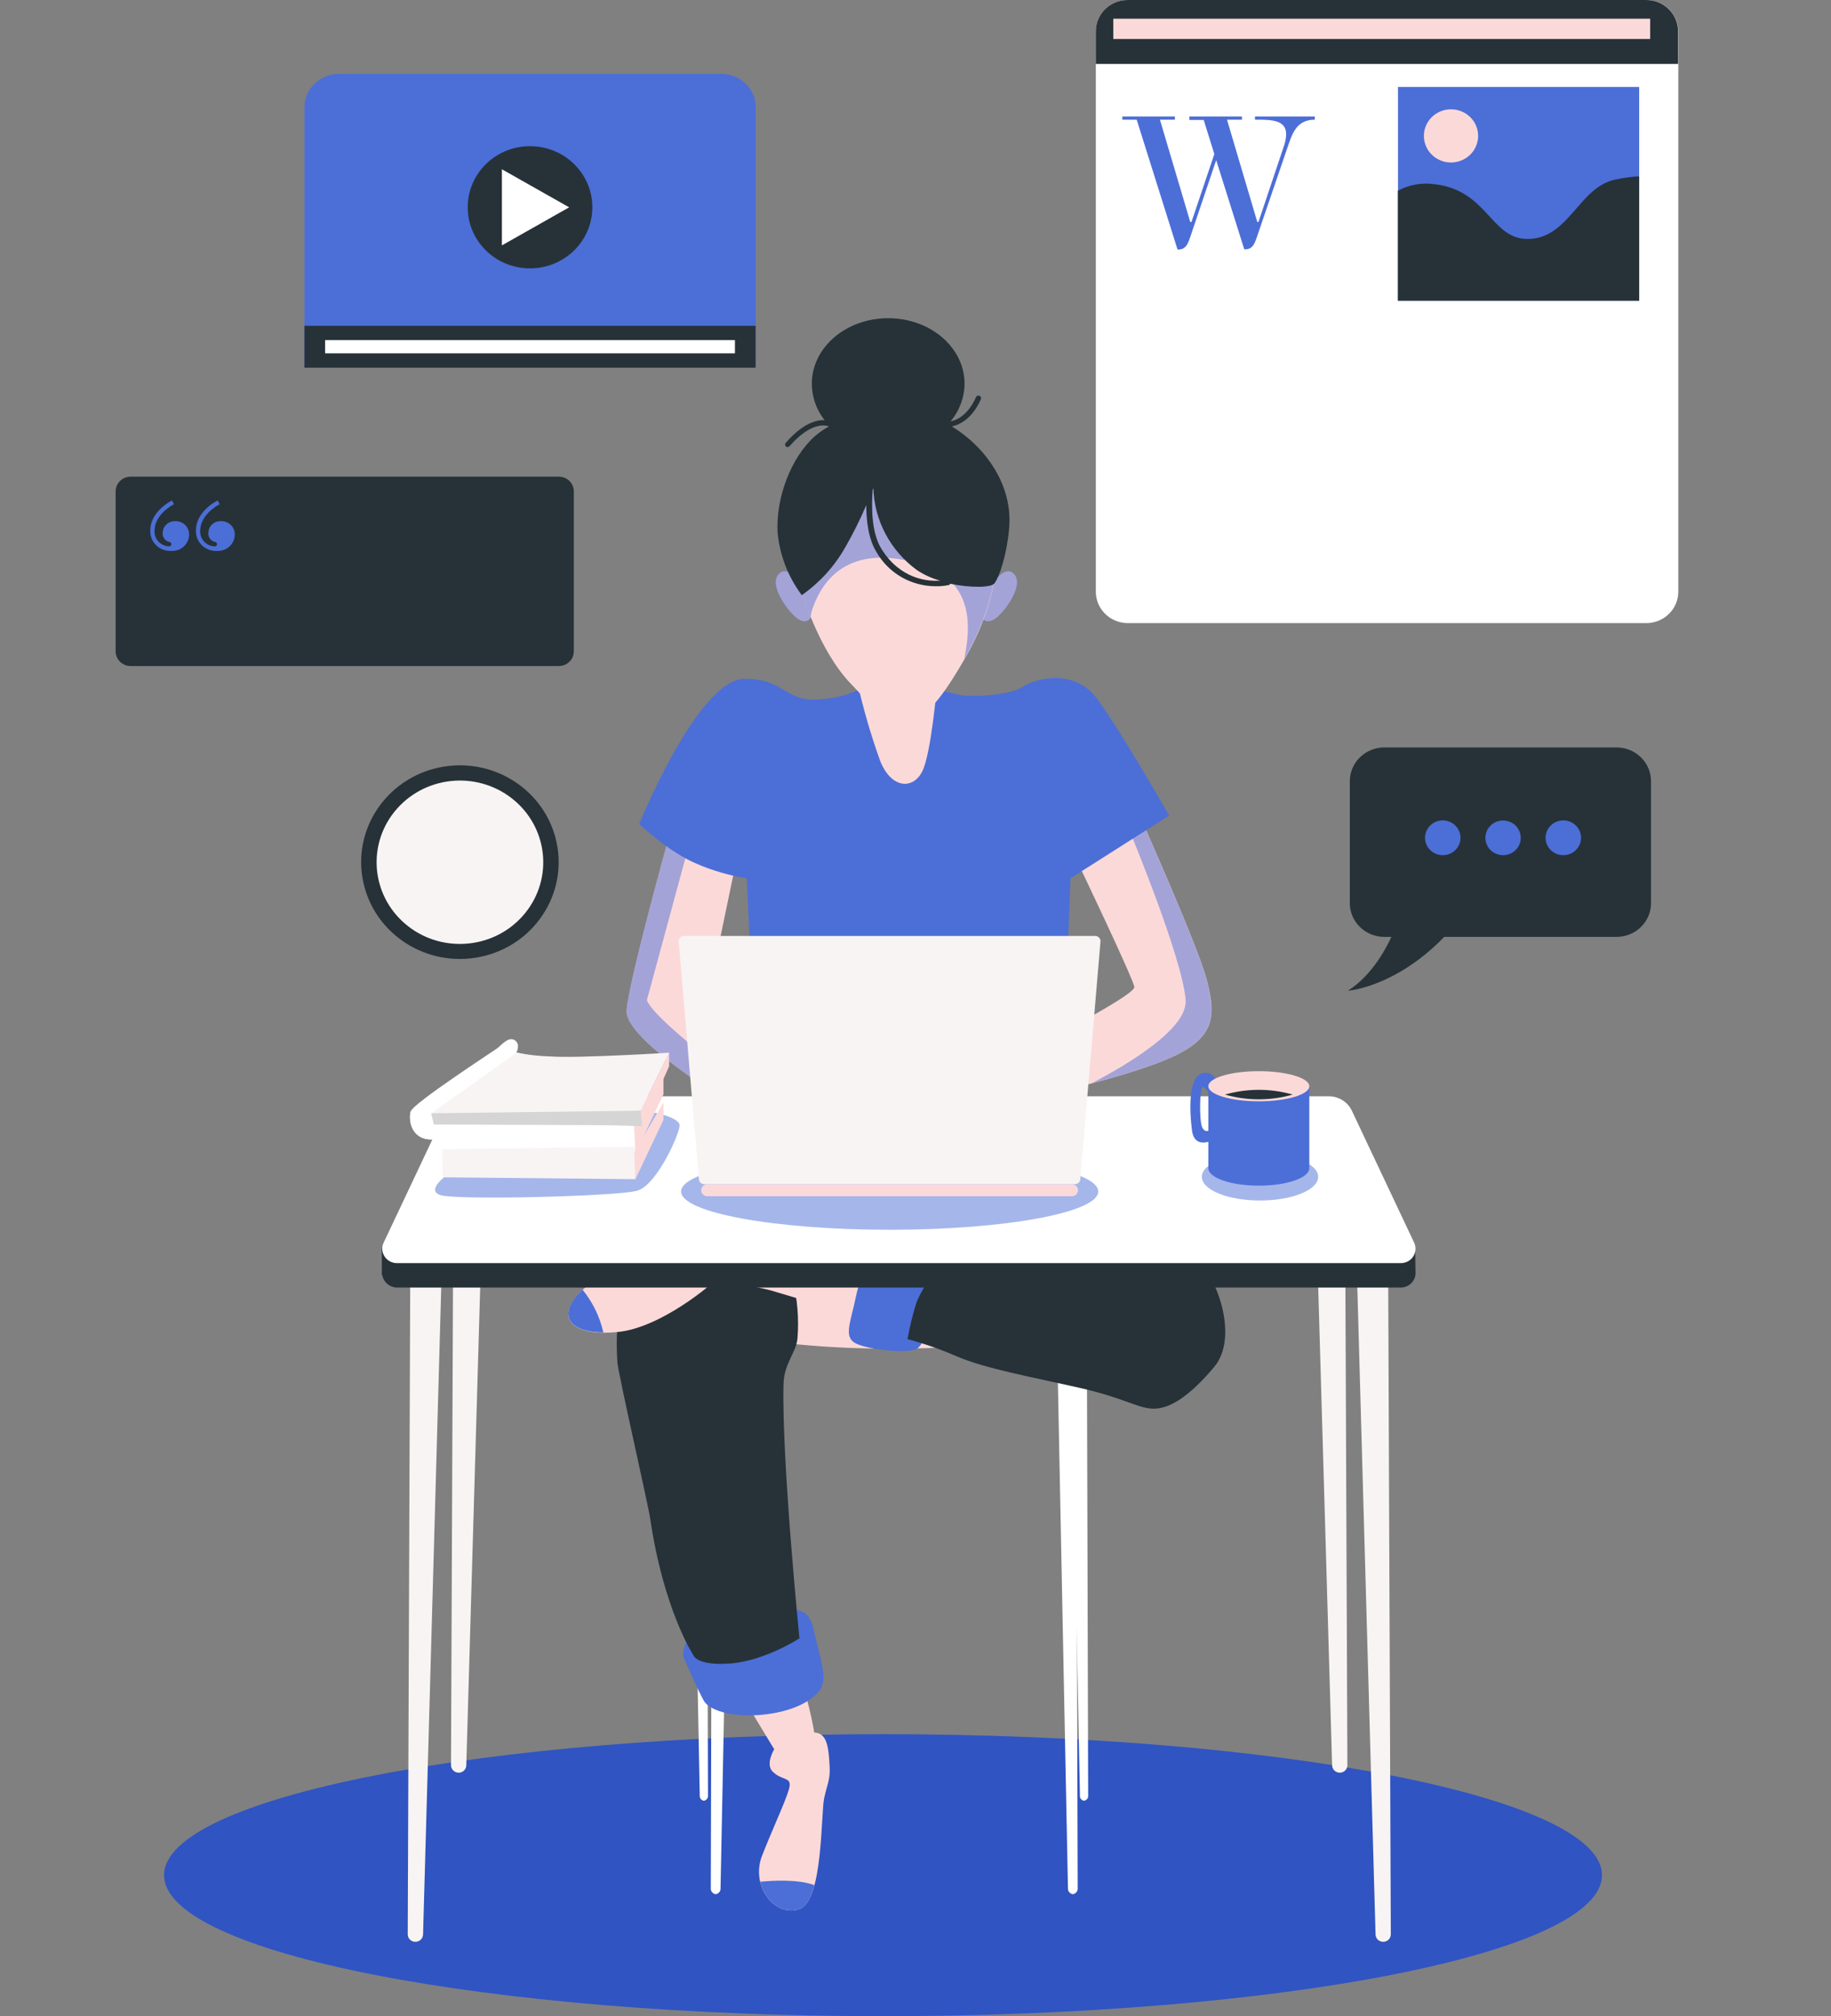 <svg width="228" height="251" viewBox="0 0 228 251" fill="none" xmlns="http://www.w3.org/2000/svg">
<rect x="0" y="0" width="228" height="251" fill="#808080" stroke="none"/>
<path d="M109.957 251C159.399 251 199.479 243.143 199.479 233.451C199.479 223.759 159.399 215.902 109.957 215.902C60.515 215.902 20.435 223.759 20.435 233.451C20.435 243.143 60.515 251 109.957 251Z" fill="#4C6ED7"/>
<path opacity="0.5" d="M109.957 251C159.399 251 199.479 243.143 199.479 233.451C199.479 223.759 159.399 215.902 109.957 215.902C60.515 215.902 20.435 223.759 20.435 233.451C20.435 243.143 60.515 251 109.957 251Z" fill="#153AAC"/>
<path d="M204.994 6.10352e-05H140.446C138.241 6.10352e-05 136.454 1.752 136.454 3.914V73.661C136.454 75.823 138.241 77.575 140.446 77.575H204.994C207.199 77.575 208.987 75.823 208.987 73.661V3.914C208.987 1.752 207.199 6.10352e-05 204.994 6.10352e-05Z" fill="white"/>
<path d="M140.446 4.89248e-05H204.988C206.041 4.89248e-05 207.052 0.41 207.797 1.141C208.542 1.871 208.96 2.861 208.96 3.894V7.957H136.454V3.914C136.451 3.399 136.553 2.889 136.752 2.413C136.952 1.937 137.246 1.504 137.617 1.141C137.989 0.777 138.43 0.488 138.915 0.293C139.401 0.097 139.921 -0.003 140.446 4.89248e-05Z" fill="#263238"/>
<path d="M159.925 18.036C160.069 17.597 160.145 17.14 160.15 16.679C160.15 14.998 158.409 14.901 156.701 14.901H156.27V14.505H163.725V14.901C161.785 14.901 161.077 16.115 160.474 17.912L156.502 29.536C156.204 30.399 155.952 31.042 155.019 31.042H154.939L151.443 19.937L148.193 29.562C147.888 30.425 147.636 31.068 146.703 31.068H146.63L141.545 14.901H139.757V14.505H146.299V14.901H144.438L148.212 27.634H148.365L151.212 19.178L149.888 14.934H148.1V14.505H154.648V14.901H152.788L156.561 27.634H156.707L159.925 18.036Z" fill="#4C6ED7"/>
<path d="M204.113 10.825H174.08V37.434H204.113V10.825Z" fill="#4C6ED7"/>
<path d="M204.113 21.949C203.106 22.005 202.105 22.142 201.121 22.358C196.559 23.331 195.367 29.75 190.209 29.75C185.641 29.75 185.25 23.721 178.702 22.942C177.109 22.696 175.477 22.979 174.067 23.747V37.434H204.113V21.949Z" fill="#263238"/>
<path d="M184.059 16.913C184.06 17.568 183.863 18.209 183.492 18.754C183.122 19.3 182.594 19.725 181.977 19.976C181.36 20.227 180.68 20.294 180.025 20.166C179.369 20.038 178.767 19.723 178.294 19.26C177.822 18.797 177.5 18.206 177.37 17.564C177.24 16.921 177.307 16.255 177.563 15.65C177.82 15.045 178.254 14.528 178.81 14.165C179.366 13.801 180.02 13.608 180.688 13.61C181.582 13.61 182.439 13.958 183.071 14.577C183.704 15.197 184.059 16.037 184.059 16.913Z" fill="#FCD9D9"/>
<path d="M205.484 2.33H138.632V4.855H205.484V2.33Z" fill="#FCD9D9"/>
<path d="M201.313 93.053H172.372C171.234 93.053 170.143 93.496 169.339 94.285C168.534 95.074 168.082 96.144 168.082 97.259V112.432C168.082 113.548 168.534 114.617 169.339 115.406C170.143 116.195 171.234 116.638 172.372 116.638H173.26C172.359 118.585 170.611 121.57 167.85 123.342C167.85 123.342 173.723 122.94 179.841 116.638H201.299C202.437 116.638 203.529 116.195 204.333 115.406C205.138 114.617 205.59 113.548 205.59 112.432V97.259C205.59 96.146 205.14 95.078 204.338 94.29C203.536 93.501 202.448 93.057 201.313 93.053Z" fill="#263238"/>
<path d="M181.867 104.307C181.868 103.878 181.74 103.458 181.497 103.1C181.255 102.743 180.909 102.464 180.505 102.299C180.101 102.134 179.655 102.091 179.226 102.174C178.796 102.258 178.402 102.464 178.092 102.768C177.782 103.071 177.571 103.458 177.486 103.879C177.401 104.3 177.446 104.737 177.614 105.133C177.782 105.529 178.066 105.868 178.431 106.106C178.796 106.343 179.224 106.469 179.662 106.468C180.246 106.466 180.806 106.238 181.219 105.833C181.632 105.428 181.865 104.88 181.867 104.307Z" fill="#4C6ED7"/>
<path d="M189.368 104.307C189.368 103.88 189.239 103.462 188.997 103.106C188.755 102.751 188.41 102.474 188.007 102.31C187.605 102.147 187.161 102.104 186.734 102.187C186.306 102.271 185.913 102.477 185.605 102.779C185.296 103.081 185.086 103.466 185.001 103.885C184.916 104.305 184.96 104.739 185.127 105.134C185.294 105.529 185.576 105.866 185.939 106.104C186.301 106.341 186.728 106.468 187.164 106.468C187.748 106.466 188.308 106.238 188.721 105.833C189.134 105.428 189.367 104.88 189.368 104.307Z" fill="#4C6ED7"/>
<path d="M196.877 104.307C196.878 103.878 196.749 103.458 196.507 103.101C196.265 102.744 195.92 102.465 195.516 102.3C195.112 102.135 194.667 102.091 194.238 102.174C193.808 102.257 193.414 102.463 193.104 102.765C192.794 103.068 192.583 103.455 192.497 103.875C192.411 104.296 192.454 104.732 192.622 105.129C192.789 105.525 193.072 105.864 193.436 106.102C193.8 106.341 194.228 106.468 194.665 106.468C195.25 106.466 195.811 106.238 196.225 105.834C196.639 105.429 196.873 104.88 196.877 104.307Z" fill="#4C6ED7"/>
<path d="M42.164 9.203H89.835C90.97 9.203 92.058 9.645 92.86 10.431C93.662 11.217 94.113 12.284 94.113 13.396V45.787H37.907V13.396C37.907 12.287 38.355 11.223 39.153 10.438C39.951 9.652 41.034 9.208 42.164 9.203Z" fill="#4C6ED7"/>
<path d="M94.086 40.562H37.907V45.767H94.086V40.562Z" fill="#263238"/>
<path d="M91.517 42.341H40.483V43.989H91.517V42.341Z" fill="white"/>
<path d="M66 33.41C70.285 33.41 73.76 30.005 73.76 25.804C73.76 21.604 70.285 18.198 66 18.198C61.714 18.198 58.24 21.604 58.24 25.804C58.24 30.005 61.714 33.41 66 33.41Z" fill="#263238"/>
<path d="M62.497 21.073L70.873 25.811L62.497 30.549V21.073Z" fill="white"/>
<path d="M69.586 59.342H16.267C15.236 59.342 14.4 60.161 14.4 61.172V81.09C14.4 82.1 15.236 82.92 16.267 82.92H69.586C70.617 82.92 71.453 82.1 71.453 81.09V61.172C71.453 60.161 70.617 59.342 69.586 59.342Z" fill="#263238"/>
<path d="M21.395 62.304L21.673 62.758C20.415 63.446 19.243 64.653 19.243 66.068C19.227 66.311 19.26 66.555 19.341 66.785C19.423 67.015 19.55 67.227 19.716 67.409C19.882 67.59 20.083 67.737 20.307 67.841C20.532 67.945 20.776 68.004 21.024 68.015C21.209 68.015 21.335 67.924 21.335 67.743C21.335 67.561 21.242 67.502 21.057 67.47C20.807 67.403 20.589 67.252 20.442 67.043C20.296 66.834 20.229 66.58 20.256 66.328C20.261 66.126 20.307 65.928 20.393 65.744C20.478 65.561 20.601 65.397 20.753 65.261C20.905 65.126 21.084 65.022 21.279 64.957C21.473 64.891 21.679 64.865 21.884 64.88C22.108 64.881 22.328 64.926 22.533 65.012C22.739 65.097 22.924 65.223 23.079 65.38C23.234 65.537 23.355 65.724 23.435 65.927C23.516 66.132 23.553 66.349 23.546 66.568C23.543 66.843 23.483 67.114 23.371 67.365C23.258 67.617 23.095 67.844 22.891 68.032C22.687 68.22 22.447 68.367 22.184 68.462C21.921 68.557 21.641 68.599 21.361 68.586C21.013 68.608 20.665 68.558 20.337 68.44C20.01 68.322 19.712 68.137 19.463 67.898C19.213 67.66 19.017 67.372 18.888 67.055C18.759 66.737 18.699 66.397 18.713 66.055C18.693 64.413 19.984 63.089 21.395 62.304ZM27.082 62.304L27.36 62.758C26.095 63.446 24.93 64.653 24.93 66.068C24.913 66.311 24.946 66.555 25.027 66.786C25.108 67.016 25.235 67.229 25.401 67.41C25.567 67.592 25.769 67.739 25.994 67.843C26.219 67.947 26.463 68.005 26.711 68.015C26.896 68.015 27.022 67.924 27.022 67.743C27.022 67.561 26.93 67.502 26.744 67.47C26.494 67.403 26.276 67.252 26.13 67.043C25.983 66.834 25.917 66.58 25.943 66.328C25.947 66.126 25.993 65.927 26.078 65.743C26.163 65.559 26.286 65.395 26.439 65.259C26.591 65.124 26.77 65.02 26.965 64.955C27.16 64.89 27.367 64.865 27.572 64.88C27.795 64.881 28.016 64.926 28.221 65.012C28.426 65.097 28.611 65.223 28.767 65.38C28.921 65.537 29.043 65.724 29.123 65.927C29.203 66.132 29.241 66.349 29.234 66.568C29.23 66.842 29.169 67.113 29.056 67.364C28.944 67.615 28.78 67.842 28.577 68.03C28.373 68.218 28.133 68.364 27.87 68.46C27.608 68.555 27.328 68.598 27.049 68.586C26.701 68.607 26.353 68.557 26.026 68.438C25.699 68.319 25.402 68.134 25.152 67.896C24.903 67.658 24.707 67.371 24.578 67.054C24.448 66.737 24.388 66.396 24.4 66.055C24.374 64.413 25.665 63.089 27.082 62.304Z" fill="#4C6ED7"/>
<path d="M59.249 119.227C65.951 118.155 70.497 111.96 69.403 105.391C68.309 98.822 61.989 94.366 55.288 95.438C48.586 96.51 44.04 102.705 45.133 109.274C46.227 115.843 52.547 120.299 59.249 119.227Z" fill="#263238"/>
<path d="M65.067 114.057C68.848 109.837 68.423 103.411 64.117 99.705C59.812 95.999 53.257 96.415 49.475 100.636C45.694 104.856 46.12 111.282 50.425 114.988C54.73 118.694 61.286 118.277 65.067 114.057Z" fill="#F8F4F4"/>
<path d="M134.196 107.357C134.196 107.357 141.248 122.109 141.248 122.888C141.248 123.667 134.991 127.002 133.799 127.703C132.875 128.219 131.922 128.685 130.945 129.099L131.661 135.933C131.661 135.933 142.433 133.525 146.948 131.117C151.464 128.709 151.305 125.99 150.259 121.953C149.213 117.916 142.254 102.315 142.254 102.315L134.196 107.357Z" fill="#FCD9D9"/>
<g style="mix-blend-mode:multiply" opacity="0.5">
<path d="M146.928 131.117C151.444 128.709 151.285 125.99 150.239 121.953C149.193 117.916 142.234 102.315 142.234 102.315L141.109 103.015L140.751 103.664C140.751 103.664 147.246 119.292 147.637 124.497C147.902 127.995 140.718 132.357 135.971 134.849C139.493 133.934 144.287 132.525 146.928 131.117Z" fill="#4C6ED7"/>
</g>
<path d="M83.32 104.099C83.32 104.099 78.176 122.576 78.024 125.841C77.871 129.105 88.24 135.543 88.617 135.933C88.995 136.322 88.028 124.705 88.028 124.705L91.544 107.831L83.32 104.099Z" fill="#FCD9D9"/>
<g style="mix-blend-mode:multiply" opacity="0.5">
<path d="M85.678 105.611L85.565 105.112L83.32 104.099C83.32 104.099 78.176 122.576 78.024 125.841C77.871 129.105 88.24 135.543 88.617 135.933C88.77 136.088 88.71 134.349 88.584 132.201C85.499 129.637 81.069 126.029 80.553 124.51" fill="#4C6ED7"/>
</g>
<path d="M107.481 85.538C107.481 85.538 105.494 86.94 101.621 87.096C97.748 87.251 97.562 84.5 92.749 84.5C86.916 84.5 79.6 102.587 79.6 102.587C79.6 102.587 83.241 106.085 86.81 107.558C88.784 108.406 90.86 109.006 92.987 109.343L93.543 121.226H132.832L133.302 109.343L145.584 101.536C145.584 101.536 139.559 90.977 136.633 87.018C133.706 83.059 128.787 84.532 127.284 85.538C125.781 86.544 121.325 86.784 119.683 86.55C117.541 86.086 115.424 85.516 113.34 84.844C113.34 84.844 110.811 82.78 107.481 85.538Z" fill="#4C6ED7"/>
<path d="M99.641 72.727C99.641 72.727 98.132 70.17 96.947 71.487C95.761 72.805 97.9 75.835 99.085 76.841C100.27 77.847 101.144 77.231 101.072 76.147C100.999 75.063 99.641 72.727 99.641 72.727Z" fill="#4C6ED7"/>
<path opacity="0.5" d="M99.641 72.727C99.641 72.727 98.132 70.17 96.947 71.487C95.761 72.805 97.9 75.835 99.085 76.841C100.27 77.847 101.144 77.231 101.072 76.147C100.999 75.063 99.641 72.727 99.641 72.727Z" fill="#FCD9D9"/>
<path d="M123.603 72.727C123.603 72.727 125.106 70.17 126.297 71.487C127.489 72.805 125.344 75.835 124.159 76.841C122.974 77.847 122.093 77.231 122.173 76.147C122.252 75.063 123.603 72.727 123.603 72.727Z" fill="#4C6ED7"/>
<path opacity="0.5" d="M123.603 72.727C123.603 72.727 125.106 70.17 126.297 71.487C127.489 72.805 125.344 75.835 124.159 76.841C122.974 77.847 122.093 77.231 122.173 76.147C122.252 75.063 123.603 72.727 123.603 72.727Z" fill="#FCD9D9"/>
<path d="M106.766 84.999C107.513 88.313 108.466 91.579 109.619 94.78C111.049 98.271 113.737 98.271 114.85 96.019C115.962 93.767 116.67 85.376 116.67 85.376C116.67 85.376 109.222 86.395 106.766 84.999Z" fill="#FCD9D9"/>
<path d="M99.8 73.583C99.8 73.583 101.859 80.722 105.759 84.921C109.659 89.121 111.056 90.113 113.128 89.808C115.201 89.503 117.405 86.862 120.491 81.371C123.576 75.881 123.801 71.669 124.06 71.279C124.318 70.89 123.397 63.128 118.988 59.786C114.578 56.443 109.639 54.977 105.362 58.624C101.085 62.271 98.37 68.223 99.8 73.583Z" fill="#FCD9D9"/>
<g style="mix-blend-mode:multiply" opacity="0.5">
<path d="M118.968 59.76C114.532 56.424 109.619 54.951 105.342 58.598C101.065 62.245 98.37 68.223 99.8 73.583C99.8 73.583 100.191 74.959 100.965 76.828C100.963 76.589 100.997 76.351 101.065 76.121C102.012 73.181 104.806 67.489 114.207 70.098C121.676 72.162 120.762 78.6 120.067 82.033L120.471 81.32C123.563 75.809 123.781 71.617 124.04 71.228C124.298 70.838 123.404 63.102 118.968 59.76Z" fill="#4C6ED7"/>
</g>
<path d="M56.486 141.079L56.161 219.757C56.161 220.005 56.262 220.243 56.441 220.418C56.619 220.593 56.862 220.692 57.115 220.692C57.361 220.692 57.598 220.598 57.775 220.429C57.952 220.261 58.055 220.031 58.062 219.79L60.352 141.19L56.486 141.079Z" fill="#F8F4F4"/>
<path d="M51.083 159.472L50.772 240.811C50.771 240.934 50.795 241.056 50.843 241.169C50.89 241.283 50.96 241.386 51.049 241.473C51.138 241.56 51.243 241.629 51.359 241.676C51.475 241.723 51.6 241.746 51.725 241.745C51.971 241.745 52.208 241.652 52.386 241.485C52.563 241.319 52.668 241.091 52.679 240.85L54.963 159.576L51.083 159.472Z" fill="#F8F4F4"/>
<path d="M167.453 141.079L167.778 219.757C167.779 219.88 167.755 220.001 167.708 220.114C167.66 220.228 167.591 220.331 167.503 220.418C167.415 220.505 167.31 220.573 167.195 220.621C167.079 220.668 166.956 220.692 166.831 220.692C166.584 220.692 166.346 220.598 166.168 220.43C165.99 220.261 165.886 220.032 165.878 219.79L163.593 141.19L167.453 141.079Z" fill="#F8F4F4"/>
<path d="M172.863 159.472L173.187 240.811C173.188 240.934 173.164 241.056 173.116 241.169C173.069 241.283 172.999 241.386 172.91 241.473C172.821 241.56 172.716 241.629 172.6 241.676C172.484 241.723 172.359 241.746 172.234 241.745C171.988 241.745 171.752 241.652 171.576 241.485C171.399 241.318 171.296 241.09 171.287 240.85L168.996 159.576L172.863 159.472Z" fill="#F8F4F4"/>
<path d="M88.703 162.853L88.511 235.048C88.49 235.228 88.541 235.409 88.654 235.553C88.766 235.697 88.931 235.793 89.114 235.82C89.292 235.796 89.455 235.706 89.568 235.568C89.681 235.431 89.737 235.256 89.723 235.08L91.16 162.938L88.703 162.853Z" fill="white"/>
<path d="M135.322 160.53L135.501 223.534C135.516 223.687 135.471 223.839 135.375 223.96C135.278 224.081 135.139 224.161 134.984 224.183C134.83 224.161 134.691 224.081 134.596 223.96C134.501 223.839 134.457 223.686 134.474 223.534L133.249 160.582L135.322 160.53Z" fill="white"/>
<path d="M87.982 160.53L88.161 223.534C88.176 223.687 88.131 223.839 88.035 223.96C87.939 224.081 87.799 224.161 87.644 224.183C87.49 224.161 87.351 224.081 87.256 223.96C87.161 223.839 87.117 223.686 87.134 223.534L85.909 160.582L87.982 160.53Z" fill="white"/>
<path d="M133.991 162.853L134.196 235.048C134.217 235.228 134.166 235.409 134.054 235.553C133.941 235.697 133.776 235.793 133.594 235.82C133.416 235.794 133.254 235.704 133.142 235.567C133.029 235.43 132.973 235.256 132.984 235.08L131.548 162.938L133.991 162.853Z" fill="white"/>
<path d="M111.023 167.909C127.295 167.909 140.486 164.954 140.486 161.308C140.486 157.663 127.295 154.708 111.023 154.708C94.751 154.708 81.56 157.663 81.56 161.308C81.56 164.954 94.751 167.909 111.023 167.909Z" fill="#FCD9D9"/>
<path d="M96.675 217.336C96.675 217.336 95.133 219.504 96.238 220.581C97.344 221.659 98.443 221.23 98.331 222.314C98.218 223.398 96.457 227.071 94.914 230.965C93.371 234.859 96.569 238.753 99.549 237.676C102.528 236.599 102.197 225.773 102.634 223.826C103.071 221.879 103.409 221.555 103.296 219.718C103.184 217.882 103.078 215.935 101.641 215.714C100.204 215.493 97.337 216.584 96.675 217.336Z" fill="#FCD9D9"/>
<path d="M101.409 234.691C99.423 233.951 96.377 234.1 94.662 234.269C95.239 236.716 97.443 238.435 99.549 237.676C100.429 237.358 101.005 236.203 101.409 234.691Z" fill="#4C6ED7"/>
<path d="M93.259 212.579C93.259 212.579 96.457 217.882 97.337 219.283C98.218 220.685 101.204 220.257 101.535 218.31C101.866 216.363 100.317 210.957 100.317 210.957L93.696 212.579H93.259Z" fill="#FCD9D9"/>
<path d="M85.645 204.142C85.645 204.142 84.757 205.551 85.201 206.524C85.645 207.498 86.856 210.308 87.631 211.716C88.406 213.124 91.934 213.988 96.013 213.339C100.092 212.69 102.416 210.846 102.528 209.224C102.641 207.601 101.866 205.44 101.31 202.844C100.754 200.248 99.323 200.359 97.337 200.359C95.351 200.359 87.3 202.63 85.645 204.142Z" fill="#4C6ED7"/>
<path d="M97.562 172.341C97.622 169.681 99.191 168.37 99.31 166.546C99.497 164.135 99.293 161.71 98.708 159.361L95.689 155.318C87.002 155.429 80.778 155.571 80.679 155.604C80.348 155.708 80.123 157.551 79.904 159.063C79.904 159.063 76.216 159.524 76.878 169.583C76.971 170.985 80.692 187.203 80.963 189.053C82.619 200.352 86.306 206.011 86.306 206.011C86.306 206.011 86.638 207.42 90.941 207.095C95.245 206.771 99.549 203.961 99.549 203.961C99.549 203.961 97.337 181.966 97.562 172.341Z" fill="#263238"/>
<path d="M79.308 157.414C79.308 157.414 74.746 158.063 71.952 161.192C69.158 164.32 71.528 166.384 76.958 165.825C82.387 165.267 88.65 159.822 88.915 159.53C89.18 159.238 83.254 155.539 79.308 157.414Z" fill="#FCD9D9"/>
<path d="M87.406 159.361C90.312 159.508 93.196 159.943 96.013 160.659C99.767 161.743 106.388 163.904 107.931 163.904C109.474 163.904 109.037 158.278 109.037 157.2C109.037 156.123 89.174 155.467 86.744 155.467C84.314 155.467 87.406 159.361 87.406 159.361Z" fill="#FCD9D9"/>
<path d="M109.036 157.2C109.036 157.2 107.268 158.063 106.606 161.308C105.944 164.553 105.064 166.286 106.388 167.149C107.712 168.013 113.452 168.662 114.333 167.798C115.214 166.935 117.644 162.606 118.087 159.796C118.531 156.986 109.036 157.2 109.036 157.2Z" fill="#4C6ED7"/>
<path d="M116.538 158.278C115.512 159.432 114.692 160.749 114.115 162.172C113.647 163.661 113.278 165.179 113.009 166.715C115.122 167.282 117.187 168.007 119.187 168.882C122.722 170.394 128.681 171.478 134.415 172.776C140.149 174.074 141.698 175.372 143.684 175.372C145.67 175.372 148.1 173.854 151.192 170.18C154.284 166.507 151.629 158.712 148.544 156.331C145.459 153.949 128.9 152.008 126.695 152.657C124.49 153.306 116.538 158.278 116.538 158.278Z" fill="#263238"/>
<path d="M75.13 165.884C74.694 163.942 73.811 162.124 72.548 160.569C72.343 160.757 72.144 160.952 71.952 161.166C69.496 163.904 71.032 165.851 75.13 165.884Z" fill="#4C6ED7"/>
<path d="M176.213 155.072L173.829 152.969L168.321 141.287C168.059 140.755 167.649 140.308 167.138 139.996C166.627 139.685 166.036 139.523 165.434 139.528H58.439C57.836 139.521 57.244 139.683 56.731 139.995C56.219 140.306 55.807 140.754 55.546 141.287L48.68 155.837L47.547 155.429V158.758L47.6 158.719C47.668 159.163 47.898 159.568 48.248 159.858C48.597 160.148 49.043 160.304 49.501 160.296H174.366C174.848 160.307 175.316 160.134 175.67 159.813C176.025 159.492 176.239 159.048 176.266 158.576L176.213 155.072Z" fill="#263238"/>
<path d="M174.365 157.252H49.5C49.191 157.264 48.884 157.199 48.607 157.063C48.331 156.927 48.094 156.724 47.919 156.474C47.745 156.223 47.638 155.933 47.608 155.632C47.579 155.33 47.629 155.025 47.752 154.747L55.545 138.243C55.806 137.71 56.217 137.26 56.73 136.949C57.242 136.637 57.835 136.476 58.439 136.484H165.434C166.036 136.477 166.627 136.639 167.139 136.951C167.65 137.262 168.06 137.711 168.32 138.243L176.113 154.747C176.237 155.025 176.286 155.33 176.257 155.632C176.228 155.933 176.121 156.223 175.946 156.474C175.772 156.724 175.535 156.927 175.258 157.063C174.982 157.199 174.675 157.264 174.365 157.252Z" fill="white"/>
<g style="mix-blend-mode:multiply" opacity="0.5">
<path d="M55.824 146.167C55.824 146.167 52.996 148.069 54.764 148.763C56.532 149.458 76.852 148.939 79.328 148.244C81.804 147.55 84.625 141.144 84.625 140.106C84.625 139.067 81.063 138.321 79.752 138.263C78.441 138.204 61.12 139.236 61.12 139.236L55.824 146.167Z" fill="#4C6ED7"/>
</g>
<g style="mix-blend-mode:multiply" opacity="0.5">
<path d="M156.899 149.458C160.9 149.458 164.143 148.139 164.143 146.511C164.143 144.884 160.9 143.565 156.899 143.565C152.899 143.565 149.656 144.884 149.656 146.511C149.656 148.139 152.899 149.458 156.899 149.458Z" fill="#4C6ED7"/>
</g>
<g style="mix-blend-mode:multiply" opacity="0.5">
<path d="M110.784 153.099C125.129 153.099 136.758 150.966 136.758 148.335C136.758 145.704 125.129 143.571 110.784 143.571C96.439 143.571 84.81 145.704 84.81 148.335C84.81 150.966 96.439 153.099 110.784 153.099Z" fill="#4C6ED7"/>
</g>
<path d="M151.603 134.92C151.603 134.92 151.126 133.058 149.543 133.681C147.961 134.304 148.12 138.418 148.431 140.748C148.742 143.078 150.888 141.988 150.888 141.988V140.592C150.888 140.592 150.1 141.209 149.702 140.359C149.305 139.509 149.385 135.232 149.782 135.31C150.179 135.388 150.967 136.705 150.967 136.705C150.967 136.705 151.205 136.556 151.603 134.92Z" fill="#4C6ED7"/>
<path d="M150.464 135.232V145.434C150.464 146.635 153.278 147.608 156.754 147.608C160.23 147.608 163.037 146.635 163.037 145.434V135.232H150.464Z" fill="#4C6ED7"/>
<path d="M163.037 135.232C163.037 136.27 160.223 137.107 156.754 137.107C153.284 137.107 150.464 136.27 150.464 135.232C150.464 134.193 153.278 133.356 156.754 133.356C160.23 133.356 163.037 134.2 163.037 135.232Z" fill="#FCD9D9"/>
<path d="M162.216 135.232C162.216 136.134 159.766 136.861 156.754 136.861C153.741 136.861 151.285 136.134 151.285 135.232C151.285 134.33 153.735 133.603 156.754 133.603C159.773 133.603 162.216 134.33 162.216 135.232Z" fill="#FCD9D9"/>
<path d="M152.536 136.27C155.288 137.057 158.213 137.057 160.965 136.27C158.213 135.483 155.288 135.483 152.536 136.27Z" fill="#263238"/>
<path d="M55.043 139.892L55.122 143.383L79.123 143.617V139.58L55.043 139.892Z" fill="white"/>
<path d="M79.123 143.617L82.612 136.244V134.07L78.964 140.281L79.123 143.617Z" fill="#FCD9D9"/>
<path d="M55.043 143.072L55.122 146.57L79.123 146.803V142.767L55.043 143.072Z" fill="#F8F4F4"/>
<path d="M79.123 146.803L82.612 139.424V137.25L78.964 143.461L79.123 146.803Z" fill="#FCD9D9"/>
<path d="M64.312 131.039C64.312 131.039 64.868 129.955 64.073 129.488C63.279 129.021 62.412 130.137 61.935 130.494C61.458 130.851 51.48 137.328 51.163 138.34C50.845 139.353 51.163 141.585 53.301 141.832C55.44 142.079 57.34 140.67 58.293 140.437C59.247 140.203 59.618 140.125 59.618 140.125L66.192 131.429L64.312 131.039Z" fill="white"/>
<path d="M53.301 141.839C55.44 142.072 57.34 140.677 58.293 140.443C59.247 140.21 59.618 140.132 59.618 140.132L59.856 139.814L53.679 138.581C53.343 138.27 52.911 138.079 52.452 138.037C51.992 137.994 51.532 138.104 51.143 138.347C50.845 139.346 51.163 141.598 53.301 141.839Z" fill="white"/>
<path d="M53.698 138.594H72.237C78.024 138.594 79.765 138.282 79.765 138.282L83.327 131.059C83.327 131.059 72.072 131.76 68.596 131.526C67.159 131.485 65.729 131.329 64.318 131.059L53.698 138.594Z" fill="#F8F4F4"/>
<path d="M53.698 138.594L54.016 139.989C54.016 139.989 69.066 140.067 73.025 140.067C76.984 140.067 79.997 140.223 79.997 140.223L79.758 138.276L53.698 138.594Z" fill="#D5D5D5"/>
<path d="M79.997 140.203L83.32 132.746V131.039L79.758 138.263L79.997 140.203Z" fill="#FCD9D9"/>
<path d="M133.468 148.926H88.081C87.981 148.926 87.881 148.908 87.788 148.871C87.695 148.834 87.61 148.779 87.538 148.709C87.467 148.64 87.41 148.557 87.372 148.466C87.333 148.375 87.313 148.278 87.313 148.179C87.313 148.081 87.333 147.983 87.372 147.892C87.41 147.801 87.467 147.719 87.538 147.649C87.61 147.58 87.695 147.525 87.788 147.488C87.881 147.451 87.981 147.432 88.081 147.433H133.468C133.568 147.432 133.668 147.451 133.76 147.488C133.853 147.525 133.937 147.58 134.008 147.65C134.079 147.719 134.135 147.802 134.173 147.893C134.211 147.984 134.23 148.081 134.229 148.179C134.23 148.277 134.211 148.375 134.173 148.466C134.135 148.557 134.079 148.639 134.008 148.709C133.937 148.778 133.853 148.833 133.76 148.871C133.668 148.908 133.568 148.926 133.468 148.926Z" fill="#FCD9D9"/>
<path d="M133.852 147.42H87.69C87.522 147.42 87.359 147.357 87.236 147.244C87.113 147.13 87.038 146.975 87.028 146.81L84.519 117.248C84.508 117.156 84.516 117.064 84.545 116.976C84.573 116.888 84.62 116.807 84.682 116.738C84.745 116.669 84.822 116.614 84.908 116.577C84.994 116.539 85.087 116.52 85.181 116.521H136.368C136.462 116.52 136.555 116.539 136.641 116.577C136.727 116.614 136.804 116.669 136.866 116.738C136.929 116.807 136.976 116.888 137.004 116.976C137.032 117.064 137.041 117.156 137.03 117.248L134.521 146.81C134.51 146.976 134.435 147.132 134.311 147.246C134.186 147.36 134.022 147.422 133.852 147.42Z" fill="#F8F4F4"/>
<path d="M115.128 132.48C115.128 134.245 113.175 135.673 110.771 135.673C108.368 135.673 106.408 134.245 106.408 132.48C106.408 130.715 108.361 129.293 110.771 129.293C113.181 129.293 115.128 130.721 115.128 132.48Z" fill="#F8F4F4"/>
<path d="M118.524 53.088C119.312 52.926 121.001 52.29 122.139 49.7C122.157 49.661 122.166 49.619 122.167 49.576C122.168 49.533 122.16 49.491 122.144 49.451C122.128 49.411 122.104 49.375 122.074 49.344C122.044 49.313 122.007 49.289 121.967 49.272C121.886 49.239 121.796 49.238 121.714 49.27C121.632 49.301 121.567 49.362 121.53 49.441C120.484 51.816 118.988 52.342 118.366 52.459C119.479 51.137 120.094 49.48 120.107 47.766C120.107 43.262 115.85 39.615 110.599 39.615C105.349 39.615 101.091 43.262 101.091 47.766C101.095 49.411 101.654 51.008 102.68 52.309C101.681 52.257 99.992 52.673 97.854 55.12C97.793 55.181 97.758 55.264 97.758 55.35C97.758 55.436 97.793 55.519 97.854 55.58C97.915 55.63 97.992 55.658 98.072 55.658C98.12 55.658 98.168 55.648 98.212 55.627C98.255 55.607 98.293 55.578 98.324 55.541C101.058 52.42 102.866 52.945 103.23 53.088C102.612 53.421 102.032 53.82 101.502 54.276C98.45 56.969 96.589 62.064 96.828 66.308C97.095 69.123 98.136 71.815 99.84 74.096C102.057 72.541 103.895 70.524 105.223 68.19C106.212 66.476 107.097 64.705 107.871 62.888C107.871 64.79 108.123 67.087 109.142 68.729C109.878 70.026 110.956 71.105 112.262 71.854C113.569 72.603 115.057 72.994 116.571 72.986C117.094 72.994 117.616 72.944 118.127 72.837C118.172 72.826 118.214 72.806 118.251 72.778C118.287 72.75 118.317 72.715 118.339 72.675C120.895 73.207 123.437 73.162 123.828 72.629C124.457 71.779 125.351 69.125 125.649 65.88C126.191 60.376 122.656 55.6 118.524 53.088ZM109.758 68.333C108.474 66.276 108.514 62.92 108.666 60.993L108.752 60.772C108.813 62.755 109.328 64.698 110.26 66.459C111.192 68.219 112.516 69.752 114.135 70.942C115.029 71.548 116.02 72.002 117.068 72.285C115.446 72.396 112.109 72.091 109.758 68.333Z" fill="#263238"/>
</svg>
